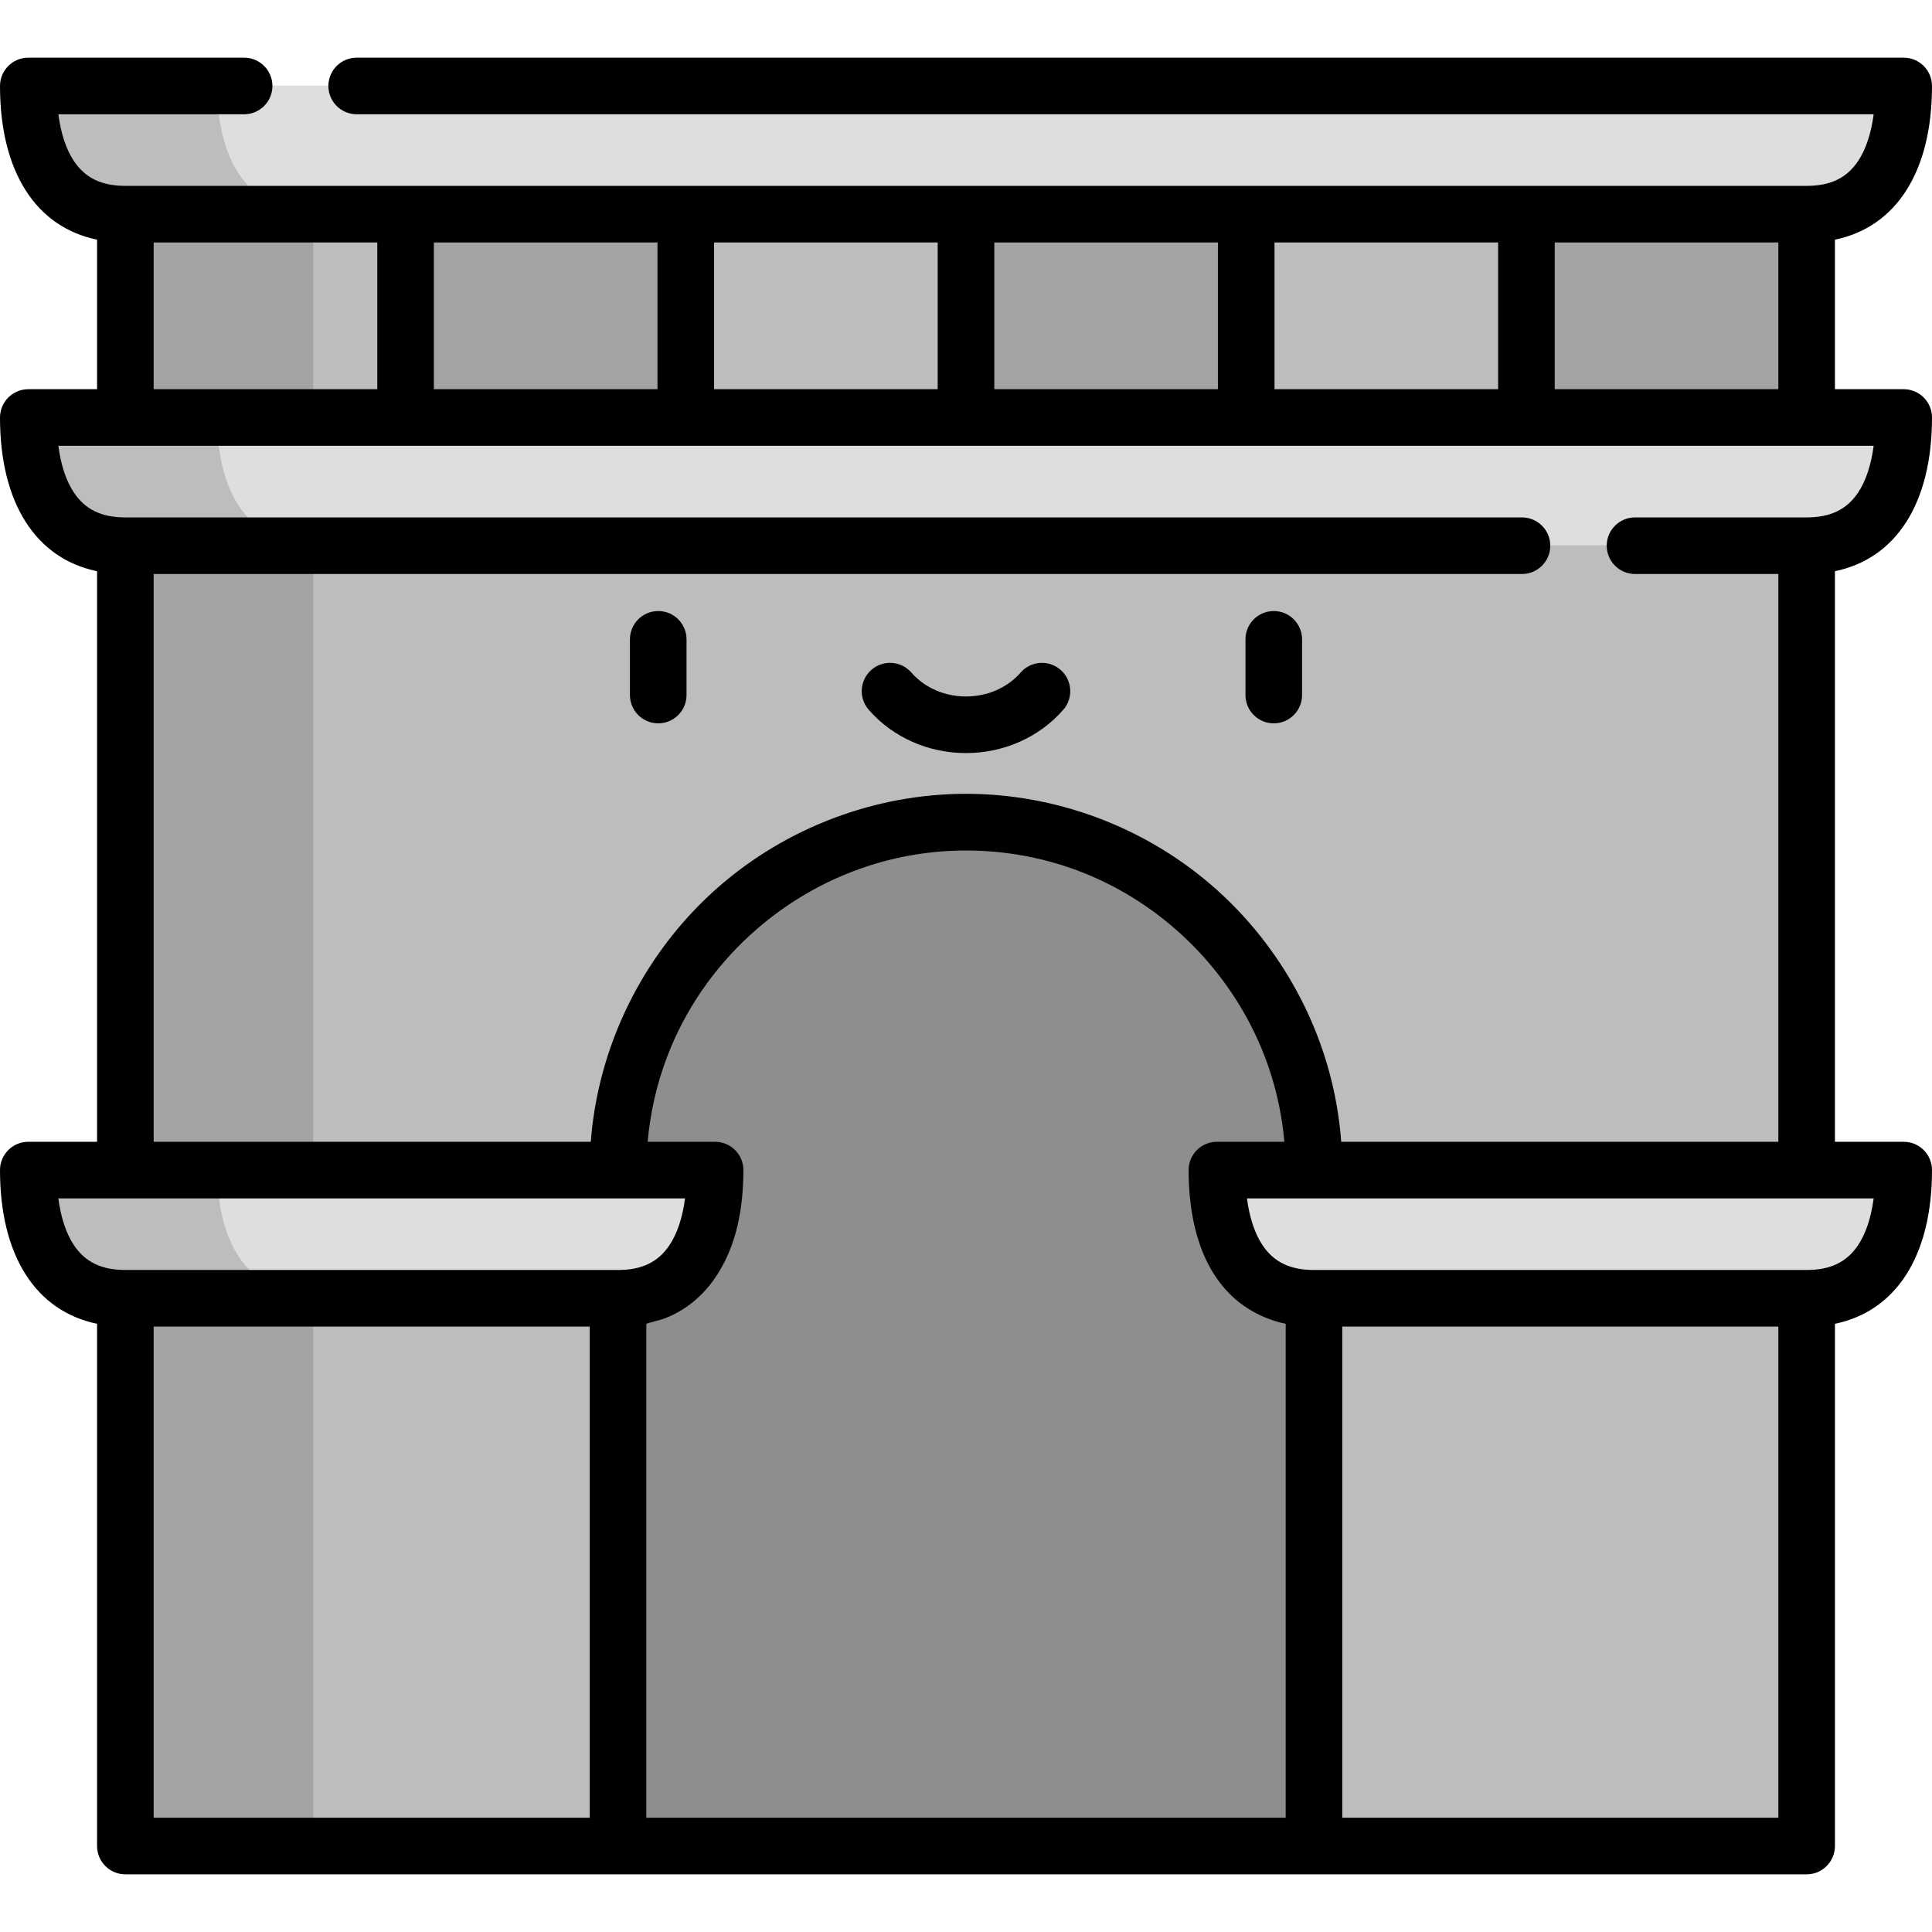 <?xml version="1.0" encoding="iso-8859-1"?>
<!-- Generator: Adobe Illustrator 19.0.0, SVG Export Plug-In . SVG Version: 6.00 Build 0)  -->
<svg version="1.1" id="Capa_1" xmlns="http://www.w3.org/2000/svg" xmlns:xlink="http://www.w3.org/1999/xlink" x="0px" y="0px"
	 viewBox="0 0 512 512" style="enable-background:new 0 0 512 512;" xml:space="preserve">
<polygon style="fill:#A3A3A3;" points="441.647,39.662 404.518,56.649 404.518,59.819 400.149,56.649 365.204,83.592 
	400.149,110.535 404.518,107.365 404.518,110.535 441.647,127.522 478.776,110.535 478.776,56.649 "/>
<polygon style="fill:#BDBDBD;" points="367.388,39.662 330.259,56.649 330.259,59.027 326.983,56.649 292.037,83.592 
	326.983,110.535 330.259,108.158 330.259,110.535 367.388,127.522 404.518,110.535 404.518,56.649 "/>
<polygon style="fill:#A3A3A3;" points="293.129,39.662 256,56.649 256,58.234 253.816,56.649 218.871,83.592 253.816,110.535 
	256,108.95 256,110.535 293.129,127.522 330.259,110.535 330.259,56.649 "/>
<g>
	<polygon style="fill:#BDBDBD;" points="218.871,39.662 181.741,56.649 181.741,57.442 180.649,56.649 145.704,83.592 
		180.649,110.535 181.741,109.742 181.741,110.535 218.871,127.522 256,110.535 256,56.649 	"/>
	<polygon style="fill:#BDBDBD;" points="107.482,56.649 70.353,39.662 33.224,56.649 33.224,110.535 70.353,127.522 
		107.482,110.535 144.612,83.592 	"/>
</g>
<g>
	<polygon style="fill:#A3A3A3;" points="83,110.535 83,56.649 95.241,51.1 70.185,39.662 33,56.649 33,110.535 70.241,127.522 
		95.185,116.084 	"/>
	<polygon style="fill:#A3A3A3;" points="144.612,39.662 107.482,56.649 107.482,110.535 144.612,127.522 181.741,110.535 
		181.741,56.649 	"/>
</g>
<polygon style="fill:#BDBDBD;" points="256,122.669 33.224,144.509 33.224,489.109 163.783,489.109 256,316.809 348.217,489.109 
	478.776,489.109 478.776,144.509 "/>
<polygon style="fill:#A3A3A3;" points="280.888,125.12 255.832,122.668 33,144.509 33,489 83,489 83,144.509 "/>
<path style="fill:#8E8E8E;" d="M348.217,309.975v179.134H163.783V309.975c0-50.933,41.284-92.217,92.217-92.217
	S348.217,259.043,348.217,309.975z"/>
<g>
	<path style="fill:#DEDEDE;" d="M322.493,309.975c0,18.764,6.96,33.975,25.724,33.975h130.56c18.764,0,25.724-15.211,25.724-33.975
		H322.493z"/>
	<path style="fill:#DEDEDE;" d="M189.507,309.975c0,18.764-6.96,33.975-25.724,33.975H33.224C14.46,343.95,7.5,328.739,7.5,309.975
		H189.507z"/>
</g>
<path style="fill:#BDBDBD;" d="M57.5,309h-50c0,19,6.96,34,25.724,34h50C64.46,343,57.5,328,57.5,309z"/>
<path style="fill:#DEDEDE;" d="M504.5,110.535c0,18.764-6.96,33.975-25.724,33.975H33.224C14.46,144.51,7.5,129.299,7.5,110.535
	L504.5,110.535z"/>
<path style="fill:#BDBDBD;" d="M57.5,110h-50c0,19,6.96,34,25.724,34h50C64.46,144,57.5,129,57.5,110z"/>
<path style="fill:#DEDEDE;" d="M504.5,22.675c0,18.764-6.96,33.975-25.724,33.975H33.224C14.46,56.649,7.5,41.439,7.5,22.675H504.5z
	"/>
<path style="fill:#BDBDBD;" d="M57.5,22h-50c0,19,6.96,34,25.724,34h50C64.46,56,57.5,41,57.5,22z"/>
<path d="M174.439,161.931c-4.142,0-7.5,3.358-7.5,7.5v14.761c0,4.142,3.358,7.5,7.5,7.5s7.5-3.358,7.5-7.5v-14.761
	C181.939,165.289,178.581,161.931,174.439,161.931z"/>
<path d="M337.561,161.931c-4.142,0-7.5,3.358-7.5,7.5v14.761c0,4.142,3.358,7.5,7.5,7.5s7.5-3.358,7.5-7.5v-14.761
	C345.061,165.289,341.703,161.931,337.561,161.931z"/>
<path d="M281.066,177.518c-3.119-2.726-7.856-2.409-10.583,0.711c-3.523,4.031-8.802,6.342-14.483,6.342s-10.96-2.312-14.483-6.343
	c-2.726-3.119-7.464-3.437-10.583-0.711s-3.437,7.464-0.711,10.583c6.372,7.29,15.768,11.471,25.777,11.471
	s19.405-4.181,25.777-11.47C284.503,184.982,284.185,180.244,281.066,177.518z"/>
<path d="M512,22.783c0-4.142-3.358-7.5-7.5-7.5H94.523c-4.142,0-7.5,3.358-7.5,7.5s3.358,7.5,7.5,7.5h402.015
	c-0.669,5.08-2.058,9.285-4.11,12.373c-2.993,4.504-7.331,6.602-13.651,6.602H33.224c-6.321,0-10.659-2.098-13.651-6.602
	c-2.052-3.088-3.441-7.293-4.11-12.373h49.233c4.142,0,7.5-3.358,7.5-7.5s-3.358-7.5-7.5-7.5H7.5c-4.142,0-7.5,3.358-7.5,7.5
	C0,45.46,9.471,60.155,25.724,63.517v39.626H7.5c-4.142,0-7.5,3.358-7.5,7.5c0,22.677,9.471,37.372,25.724,40.735v151.206H7.5
	c-4.142,0-7.5,3.358-7.5,7.5c0,22.677,9.471,37.372,25.724,40.735v138.399c0,4.142,3.358,7.5,7.5,7.5h445.553
	c4.142,0,7.5-3.358,7.5-7.5v-138.4C502.529,347.454,512,332.76,512,310.083c0-4.142-3.358-7.5-7.5-7.5h-18.224V151.378
	C502.529,148.015,512,133.32,512,110.643c0-4.142-3.358-7.5-7.5-7.5h-18.224V63.517C502.529,60.155,512,45.46,512,22.783z
	 M397.018,103.143h-59.259V64.257h59.259V103.143z M322.759,103.143H263.5V64.257h59.259V103.143z M248.5,103.143h-59.259V64.257
	H248.5V103.143z M174.241,103.143h-59.259V64.257h59.259V103.143z M40.724,64.257h59.259v38.886H40.724V64.257z M19.572,329.957
	c-2.052-3.088-3.441-7.293-4.11-12.373h166.083c-0.669,5.08-2.058,9.285-4.11,12.373c-2.993,4.504-7.331,6.602-13.651,6.602H33.224
	C26.903,336.558,22.565,334.46,19.572,329.957z M40.724,351.558h115.56v130.159H40.724V351.558z M171.283,350.821
	c0.004-0.076,4.149-1.156,4.676-1.354c0.197-0.074,0.391-0.152,0.585-0.23c10.517-4.221,16.612-14.14,18.996-24.835
	c1.032-4.631,1.455-9.389,1.466-14.129c0-0.063,0-0.126,0-0.188c0-4.142-3.358-7.5-7.5-7.5h-17.873
	c0.671-7.619,2.385-15.169,5.086-22.326c9.441-25.014,30.72-44.414,56.415-51.694c16.77-4.751,34.852-4.143,51.268,1.716
	c24.942,8.903,44.772,29.623,52.566,54.925c1.639,5.321,2.812,11.123,3.351,16.783c0.019,0.198,0.028,0.398,0.046,0.596h-17.873
	c-4.142,0-7.5,3.358-7.5,7.5c0,11.8,2.547,24.864,11.431,33.336c3.885,3.705,8.986,6.304,14.293,7.402v130.896H171.283V350.821z
	 M471.276,481.717h-115.56V351.558h115.56V481.717z M492.428,329.957c-2.993,4.504-7.331,6.602-13.651,6.602h-130.56
	c-6.321,0-10.659-2.098-13.651-6.602c-2.052-3.088-3.441-7.293-4.11-12.373h17.762h0.02h148.301
	C495.869,322.664,494.48,326.868,492.428,329.957z M492.428,130.516c-2.993,4.504-7.331,6.602-13.651,6.602h-45.478
	c-4.142,0-7.5,3.358-7.5,7.5s3.358,7.5,7.5,7.5h37.978v150.466H355.438c-0.251-3.368-0.682-6.722-1.272-10.048
	c-4.021-22.55-16.017-43.336-33.417-58.226c-17.94-15.352-41.135-23.943-64.748-23.943c-24.044,0-47.679,8.957-65.736,24.811
	c-17.438,15.311-29.121,36.542-32.768,59.447c-0.416,2.615-0.726,5.242-0.926,7.882c-0.002,0.026-0.005,0.051-0.007,0.077H40.724
	V152.118h362.615c4.142,0,7.5-3.358,7.5-7.5s-3.358-7.5-7.5-7.5H33.224c-6.321,0-10.659-2.098-13.651-6.602
	c-2.052-3.088-3.441-7.293-4.11-12.373h481.076C495.869,123.223,494.48,127.428,492.428,130.516z M412.018,103.143V64.257h59.259
	v38.886C471.277,103.143,412.018,103.143,412.018,103.143z"/>
<g>
</g>
<g>
</g>
<g>
</g>
<g>
</g>
<g>
</g>
<g>
</g>
<g>
</g>
<g>
</g>
<g>
</g>
<g>
</g>
<g>
</g>
<g>
</g>
<g>
</g>
<g>
</g>
<g>
</g>
</svg>

